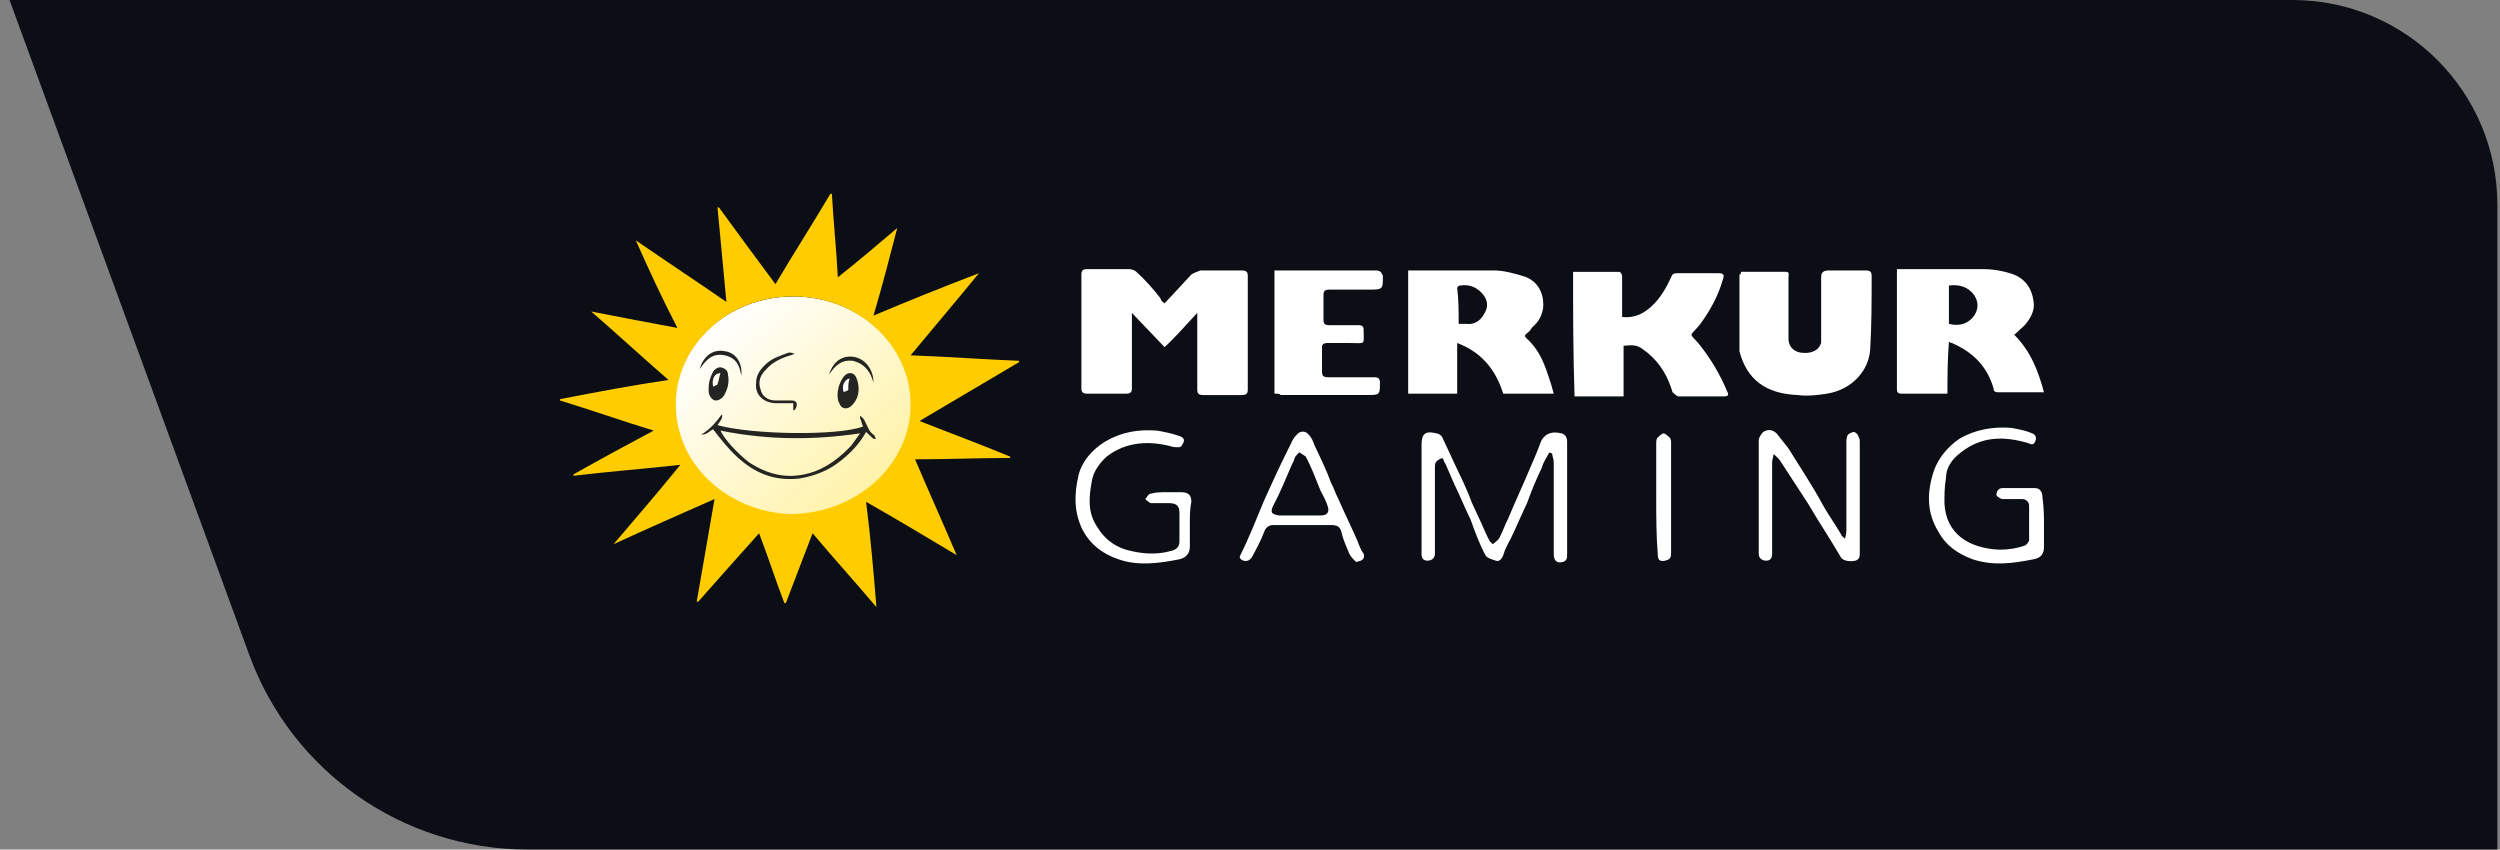 <svg width="206" height="70" viewBox="0 0 206 70" fill="none" xmlns="http://www.w3.org/2000/svg">
<rect x="0" y="0" width="206" height="70" fill="#808080" stroke="none"/>
<path d="M0.785 0H188.896C198.224 0 205.785 7.562 205.785 16.889V70H43.459C33.219 70 24.07 63.606 20.55 53.991L0.785 0Z" fill="#0B0E15"/>
<path d="M65.368 42.474C70.776 42.474 75.16 38.434 75.16 33.451C75.16 28.468 70.776 24.428 65.368 24.428C59.96 24.428 55.576 28.468 55.576 33.451C55.576 38.434 59.96 42.474 65.368 42.474Z" fill="url(#paint0_linear_5800_44993)"/>
<path d="M83.97 29.729C81.032 29.616 78.095 29.391 75.035 29.278C76.993 26.909 78.829 24.766 80.665 22.511C77.727 23.639 74.912 24.766 71.975 26.007C72.709 23.526 73.321 21.157 73.933 18.788C72.342 20.142 70.751 21.495 69.037 22.849C68.915 20.48 68.67 18.225 68.547 15.969C68.425 15.969 68.425 15.969 68.425 15.969C66.956 18.45 65.365 20.931 63.896 23.413C62.305 21.27 60.714 19.127 59.245 17.097C59.123 17.097 59.123 17.097 59.123 17.097C59.368 19.691 59.612 22.285 59.857 24.879C57.409 23.187 54.839 21.495 52.391 19.804C53.492 22.285 54.594 24.654 55.818 27.022C53.37 26.571 51.044 26.12 48.719 25.669C50.8 27.473 52.88 29.391 55.084 31.308C52.024 31.759 49.086 32.323 46.148 32.887C46.148 33 46.148 33 46.148 33C48.719 33.79 51.289 34.692 53.86 35.481C51.534 36.722 49.453 37.85 47.25 39.091C47.25 39.204 47.25 39.204 47.25 39.204C50.065 38.865 53.003 38.64 56.063 38.301C54.227 40.557 52.391 42.699 50.555 44.843C53.248 43.602 56.063 42.362 58.878 41.121C58.388 43.941 57.899 46.761 57.409 49.58C57.532 49.58 57.532 49.58 57.532 49.58C59.123 47.775 60.836 45.858 62.55 43.941C63.284 45.858 63.896 47.775 64.631 49.693C64.753 49.693 64.753 49.693 64.753 49.693C65.487 47.776 66.222 45.859 66.956 43.941C68.67 45.971 70.506 48.001 72.219 50.03C71.975 47.099 71.73 44.166 71.363 41.347C73.933 42.813 76.381 44.279 78.829 45.744C77.727 43.15 76.503 40.443 75.402 37.849C77.972 37.849 80.665 37.736 83.235 37.736C83.235 37.622 83.235 37.622 83.235 37.622C80.787 36.608 78.339 35.706 75.769 34.69C78.462 33.111 81.277 31.419 83.97 29.84C83.97 29.729 83.97 29.729 83.97 29.729ZM65.243 42.362C60.102 42.249 55.451 38.301 55.696 32.887C55.94 28.376 59.98 24.428 65.365 24.428C70.751 24.428 75.035 28.488 75.035 33.339C75.035 38.188 70.751 42.249 65.243 42.362Z" fill="#FFCC00"/>
<path d="M71.729 35.595C71.484 35.257 71.362 34.806 71.117 34.467C70.995 34.355 70.995 34.355 70.872 34.242C70.872 34.356 70.872 34.356 70.872 34.467C70.995 34.693 70.995 34.918 71.117 35.145C69.036 35.934 61.937 35.821 59.122 35.031C59.244 34.806 59.611 34.467 59.489 34.129C58.999 34.806 58.51 35.37 57.775 35.821C58.265 35.821 58.51 35.482 58.755 35.37C59.367 36.159 59.979 36.949 60.713 37.625C62.182 38.979 63.773 39.657 65.854 39.431C67.2 39.206 68.302 38.753 69.281 37.965C70.138 37.287 70.872 36.498 71.362 35.595C71.606 35.821 71.729 35.934 71.974 36.159C71.974 36.159 72.096 36.159 72.219 36.159C72.096 36.046 72.096 36.046 72.096 35.934C71.974 35.821 71.851 35.708 71.729 35.595ZM70.138 36.723C69.281 37.625 68.302 38.415 67.078 38.866C65.119 39.543 63.406 39.205 61.692 38.077C60.835 37.4 59.734 36.272 59.367 35.482C63.283 36.272 67.078 36.272 70.872 35.708C70.627 36.046 70.382 36.385 70.138 36.723Z" fill="#242422"/>
<path d="M69.526 32.323C69.648 32.21 69.893 32.21 69.893 32.098C69.893 31.759 69.893 31.421 70.015 31.195C69.648 31.195 69.281 31.759 69.526 32.323Z" fill="white"/>
<path d="M70.635 31.309C70.513 30.971 70.391 30.745 70.023 30.745C69.778 30.745 69.534 30.971 69.411 31.196C68.799 32.211 69.044 33.114 69.166 33.227C69.289 33.676 69.778 33.791 70.146 33.452C70.758 32.888 70.88 32.099 70.635 31.309ZM69.901 32.099C69.901 32.211 69.656 32.211 69.534 32.324C69.289 31.76 69.656 31.196 70.023 31.196C69.901 31.422 69.901 31.76 69.901 32.099Z" fill="#242422"/>
<path d="M59.492 30.294C59.247 30.181 58.88 30.407 58.758 30.632C58.513 31.083 58.39 31.534 58.39 31.985C58.39 32.098 58.39 32.211 58.39 32.211C58.39 32.55 58.635 33.001 59.002 33.001C59.247 33.001 59.614 32.775 59.737 32.437C59.982 31.985 60.104 31.422 59.982 30.858C59.982 30.632 59.859 30.407 59.492 30.294ZM59.125 31.647C59.125 31.76 58.88 31.76 58.758 31.873C58.635 31.196 58.88 30.745 59.37 30.745C59.247 31.083 59.247 31.309 59.125 31.647Z" fill="#242422"/>
<path d="M64.019 33.226C64.509 33.226 64.876 33.226 65.365 33.226C65.365 33.339 65.365 33.452 65.365 33.564C65.365 33.677 65.365 33.677 65.365 33.79C65.488 33.79 65.488 33.79 65.488 33.79C65.488 33.676 65.61 33.676 65.61 33.564C65.733 33.226 65.61 33 65.243 33C64.754 33 64.386 33 63.897 33C63.285 33 62.795 32.662 62.673 32.098C62.428 31.421 62.673 30.857 63.162 30.406C63.652 29.842 64.386 29.504 65.121 29.278C65.243 29.278 65.365 29.166 65.488 29.166C65.243 29.053 65.121 29.053 64.998 29.053C64.386 29.278 63.652 29.504 63.162 29.955C62.673 30.406 62.306 30.857 62.306 31.534C62.183 32.549 62.917 33.226 64.019 33.226Z" fill="#242422"/>
<path d="M59.733 29.28C60.712 29.505 60.957 30.182 61.08 30.971C61.202 29.844 60.59 29.054 59.733 28.941C58.632 28.716 57.897 29.505 57.652 30.408C58.142 29.731 58.632 29.054 59.733 29.28Z" fill="#242422"/>
<path d="M70.263 29.73C71.243 29.956 71.732 30.632 71.977 31.535C71.977 30.407 71.243 29.505 70.263 29.392C69.162 29.279 68.55 30.068 68.305 30.858C68.795 30.181 69.284 29.617 70.263 29.73Z" fill="#242422"/>
<path d="M95.962 24.994C96.697 24.204 97.431 23.415 98.165 22.625C98.288 22.512 98.655 22.399 98.9 22.287C100.001 22.287 101.103 22.287 102.327 22.287C102.694 22.287 102.817 22.399 102.817 22.738C102.817 25.896 102.817 28.941 102.817 32.099C102.817 32.438 102.694 32.551 102.327 32.551C101.225 32.551 100.246 32.551 99.145 32.551C98.777 32.551 98.655 32.438 98.655 32.099C98.655 30.069 98.655 28.039 98.655 26.009C98.655 26.009 98.655 25.896 98.655 25.783C97.798 26.685 96.942 27.701 95.962 28.603C95.106 27.701 94.249 26.798 93.269 25.783C93.269 26.122 93.269 26.234 93.269 26.347C93.269 28.265 93.269 30.182 93.269 31.987C93.269 32.325 93.147 32.438 92.78 32.438C91.678 32.438 90.699 32.438 89.597 32.438C89.23 32.438 89.108 32.325 89.108 31.987C89.108 28.828 89.108 25.783 89.108 22.625C89.108 22.287 89.23 22.174 89.597 22.174C90.699 22.174 91.923 22.174 93.025 22.174C93.269 22.174 93.514 22.287 93.637 22.399C94.371 23.076 94.983 23.753 95.595 24.542C95.718 24.881 95.84 24.881 95.962 24.994Z" fill="white"/>
<path d="M160.469 32.438C159.122 32.438 157.898 32.438 156.674 32.438C156.306 32.438 156.306 32.212 156.306 31.987C156.306 30.746 156.306 29.392 156.306 28.152C156.306 26.347 156.306 24.542 156.306 22.738C156.306 22.625 156.306 22.399 156.306 22.174C156.551 22.174 156.674 22.174 156.918 22.174C159.122 22.174 161.202 22.174 163.406 22.174C164.141 22.174 164.874 22.287 165.609 22.512C166.833 22.851 167.445 23.753 167.568 24.881C167.691 25.558 167.323 26.234 166.833 26.798C166.589 27.024 166.344 27.249 165.977 27.588C167.323 28.941 167.935 30.52 168.425 32.325C167.813 32.325 167.201 32.325 166.711 32.325C166.099 32.325 165.365 32.325 164.753 32.325C164.508 32.325 164.263 32.325 164.263 31.987C163.775 30.295 162.672 29.054 160.836 28.265C160.836 28.265 160.714 28.265 160.591 28.152C160.469 29.731 160.469 31.084 160.469 32.438ZM160.591 23.527C160.591 24.542 160.591 25.558 160.591 26.685C161.448 26.911 162.184 26.685 162.672 26.009C163.039 25.445 163.039 24.881 162.672 24.317C162.182 23.64 161.448 23.415 160.591 23.527Z" fill="white"/>
<path d="M128.027 32.437C126.559 32.437 125.212 32.437 123.866 32.437C123.254 30.52 122.154 29.054 120.072 28.264C120.072 29.73 120.072 31.084 120.072 32.437C118.725 32.437 117.379 32.437 116.032 32.437C116.032 29.054 116.032 25.67 116.032 22.286C116.155 22.286 116.277 22.286 116.4 22.286C118.603 22.286 120.928 22.286 123.132 22.286C123.866 22.286 124.723 22.512 125.457 22.737C126.681 23.076 127.169 24.091 127.169 25.106C127.169 25.67 126.925 26.347 126.435 26.798C126.311 26.91 126.19 27.023 126.068 27.249C125.578 27.7 125.456 27.587 126.068 28.151C126.923 29.054 127.292 30.069 127.659 31.197C127.783 31.535 127.905 31.986 128.027 32.437ZM120.194 26.685C120.439 26.685 120.562 26.685 120.806 26.685C121.542 26.798 122.03 26.347 122.275 25.895C122.642 25.331 122.642 24.767 122.152 24.204C121.663 23.64 121.051 23.414 120.316 23.527C120.193 23.527 120.072 23.64 120.072 23.752C120.194 24.655 120.194 25.67 120.194 26.685Z" fill="white"/>
<path d="M129.623 22.4C130.847 22.4 132.071 22.4 133.418 22.4C133.541 22.4 133.662 22.626 133.662 22.739C133.662 23.754 133.662 24.656 133.662 25.671C133.662 25.784 133.662 26.01 133.662 26.122C134.763 26.235 135.498 25.784 136.11 25.22C136.844 24.543 137.334 23.641 137.701 22.852C137.823 22.513 137.946 22.513 138.313 22.513C139.413 22.513 140.516 22.513 141.616 22.513C141.985 22.513 142.106 22.626 141.985 22.964C141.616 24.318 140.883 25.671 140.025 26.799C139.168 27.814 139.168 27.363 140.025 28.378C141.004 29.619 141.739 30.86 142.351 32.326C142.473 32.551 142.351 32.664 142.106 32.664C140.882 32.664 139.658 32.664 138.312 32.664C138.188 32.664 137.943 32.439 137.822 32.326C137.455 31.085 136.843 29.957 135.741 29.055C135.007 28.491 134.884 28.378 133.783 28.491C133.783 29.845 133.783 31.198 133.783 32.664C132.435 32.664 131.09 32.664 129.744 32.664C129.623 29.168 129.623 25.784 129.623 22.4Z" fill="white"/>
<path d="M143.453 22.399C144.677 22.399 145.901 22.399 147.125 22.399C147.494 22.399 147.37 22.625 147.37 22.85C147.37 24.542 147.37 26.234 147.37 27.926C147.37 28.49 147.737 28.941 148.349 29.054C149.206 29.166 149.818 28.941 150.063 28.264C150.063 28.151 150.063 27.926 150.063 27.813C150.063 26.121 150.063 24.542 150.063 22.85C150.063 22.512 150.185 22.286 150.675 22.286C151.654 22.286 152.756 22.286 153.735 22.286C154.102 22.286 154.224 22.399 154.224 22.737C154.224 24.767 154.224 26.798 154.101 28.828C153.978 30.52 152.632 32.099 150.552 32.437C149.817 32.55 148.96 32.663 148.104 32.55C145.533 32.437 143.943 31.309 143.331 28.941C143.331 28.828 143.331 28.715 143.331 28.602C143.331 26.572 143.331 24.655 143.331 22.625C143.453 22.625 143.453 22.512 143.453 22.399Z" fill="white"/>
<path d="M105.016 32.437C105.016 29.054 105.016 25.67 105.016 22.286C105.138 22.286 105.383 22.286 105.505 22.286C108.076 22.286 110.768 22.286 113.339 22.286C113.706 22.286 113.828 22.399 113.951 22.737C113.951 23.865 113.951 23.865 112.727 23.865C111.625 23.865 110.646 23.865 109.544 23.865C109.176 23.865 109.055 23.978 109.055 24.316C109.055 24.993 109.055 25.67 109.055 26.347C109.055 26.685 109.177 26.798 109.544 26.798C110.4 26.798 111.136 26.798 111.992 26.798C112.236 26.798 112.36 26.91 112.36 27.136C112.36 28.49 112.604 28.264 111.136 28.264C110.524 28.264 110.034 28.264 109.422 28.264C109.055 28.264 108.934 28.377 108.934 28.602C108.934 29.279 108.934 29.956 108.934 30.633C108.934 30.971 109.056 31.084 109.422 31.084C110.646 31.084 111.994 31.084 113.218 31.084C113.585 31.084 113.706 31.197 113.706 31.535C113.706 32.55 113.706 32.55 112.606 32.55C110.28 32.55 107.832 32.55 105.506 32.55C105.505 32.437 105.26 32.437 105.016 32.437Z" fill="white"/>
<path d="M127.662 37.287C127.417 37.739 127.173 38.077 127.05 38.529C126.561 39.543 126.193 40.446 125.826 41.462C125.337 42.477 124.969 43.379 124.479 44.394C124.235 44.844 123.99 45.295 123.868 45.747C123.745 46.085 123.501 46.311 123.256 46.198C122.889 46.084 122.521 45.972 122.4 45.747C121.911 44.844 121.543 43.829 121.176 42.814C120.685 41.799 120.318 40.897 119.829 39.882C119.584 39.318 119.34 38.754 119.094 38.19C118.972 38.077 118.972 37.851 118.849 37.739C118.237 37.964 118.237 38.19 118.237 38.528C118.237 40.67 118.237 42.926 118.237 45.07C118.237 45.295 118.237 45.408 118.237 45.634C118.237 45.972 117.993 46.198 117.625 46.198C117.258 46.198 117.136 45.972 117.136 45.634C117.136 44.844 117.136 44.055 117.136 43.264C117.136 41.008 117.136 38.866 117.136 36.611C117.136 35.708 117.504 35.483 118.36 35.708C118.483 35.708 118.728 35.821 118.849 36.047C119.217 36.836 119.584 37.625 119.951 38.415C120.439 39.43 120.93 40.446 121.297 41.461C121.542 42.025 121.787 42.476 122.032 43.04C122.277 43.604 122.521 44.168 122.767 44.618C122.767 44.618 122.89 44.731 123.012 44.843C123.256 44.618 123.501 44.505 123.624 44.166C123.868 43.715 123.991 43.263 124.236 42.813C124.848 41.347 125.583 39.768 126.195 38.301C126.439 37.737 126.684 37.173 126.929 36.496C127.174 35.819 127.786 35.482 128.643 35.707C128.765 35.707 128.887 35.82 129.01 35.932C129.131 36.16 129.131 36.272 129.131 36.498C129.131 39.543 129.131 42.589 129.131 45.635C129.131 45.973 129.131 46.199 128.763 46.312C128.274 46.423 128.029 46.198 128.029 45.634C128.029 44.168 128.029 42.589 128.029 41.122C128.029 40.107 128.029 39.092 128.029 38.077C128.029 37.851 127.907 37.626 127.907 37.4C127.785 37.287 127.662 37.287 127.662 37.287Z" fill="white"/>
<path d="M146.145 37.401C146.145 37.625 146.023 37.851 146.023 38.077C146.023 40.446 146.023 42.815 146.023 45.183C146.023 45.297 146.023 45.521 146.023 45.634C146.023 45.973 145.899 46.198 145.533 46.198C145.167 46.198 144.921 45.973 144.921 45.634C144.921 42.476 144.921 39.431 144.921 36.273C144.921 36.047 145.166 35.709 145.289 35.595C145.656 35.37 146.023 35.37 146.39 35.709C146.757 36.159 147.002 36.497 147.369 36.949C148.349 38.528 149.329 39.995 150.185 41.574C150.674 42.476 151.286 43.266 151.776 44.168C151.776 44.168 151.898 44.281 152.019 44.392C152.143 44.054 152.143 43.716 152.143 43.49C152.143 41.121 152.143 38.866 152.143 36.497C152.143 36.273 152.143 36.047 152.265 35.82C152.389 35.708 152.633 35.595 152.755 35.595C152.877 35.595 153.122 35.82 153.122 35.933C153.245 36.159 153.245 36.273 153.245 36.497C153.245 39.542 153.245 42.476 153.245 45.52C153.245 45.86 153.245 46.084 152.877 46.198C152.389 46.311 151.777 46.198 151.653 45.86C150.797 44.392 149.817 42.926 148.961 41.461C148.226 40.333 147.493 39.205 146.757 38.077C146.635 37.852 146.39 37.626 146.145 37.401C146.268 37.401 146.145 37.401 146.145 37.401Z" fill="white"/>
<path d="M168.423 43.264C168.423 43.828 168.423 44.506 168.423 45.07C168.423 45.634 168.178 45.973 167.566 46.084C165.854 46.424 164.262 46.648 162.548 46.084C161.324 45.634 160.345 44.956 159.733 43.828C158.754 42.249 158.754 40.557 159.366 38.753C159.734 37.739 160.467 36.837 161.446 36.159C162.794 35.369 164.262 35.145 165.73 35.256C166.342 35.369 166.954 35.482 167.444 35.708C167.811 35.82 167.811 36.157 167.689 36.384C167.565 36.723 167.32 36.61 167.077 36.497C165.117 35.933 163.281 35.933 161.569 37.287C160.833 37.85 160.345 38.528 160.345 39.43C160.222 40.106 160.222 40.783 160.222 41.46C160.346 44.054 162.303 45.182 164.751 45.295C165.486 45.295 166.22 45.181 166.832 44.955C166.954 44.955 167.199 44.617 167.199 44.505C167.199 43.603 167.199 42.588 167.199 41.685C167.199 41.347 166.954 41.121 166.587 41.121C166.098 41.121 165.608 41.121 164.996 41.121C164.872 41.121 164.506 40.896 164.506 40.783C164.506 40.557 164.63 40.219 164.996 40.219C165.853 40.219 166.832 40.219 167.689 40.219C168.177 40.219 168.301 40.669 168.301 41.008C168.423 41.911 168.423 42.588 168.423 43.264Z" fill="white"/>
<path d="M98.043 43.265C98.043 43.829 98.043 44.507 98.043 45.071C98.043 45.635 97.676 45.973 97.186 46.085C95.473 46.424 93.759 46.649 92.168 46.085C90.822 45.635 89.843 44.844 89.231 43.716C88.496 42.25 88.496 40.783 88.863 39.204C89.108 38.077 89.965 37.061 91.067 36.385C92.413 35.595 93.759 35.37 95.35 35.482C95.962 35.595 96.574 35.708 97.186 35.932C97.554 36.046 97.676 36.272 97.431 36.61C97.309 36.949 97.064 36.836 96.697 36.836C94.738 36.272 92.78 36.385 91.189 37.624C90.577 38.188 90.087 38.866 89.965 39.656C89.72 41.008 89.598 42.25 90.454 43.489C90.944 44.279 91.678 44.956 92.78 45.295C94.004 45.633 95.228 45.745 96.452 45.408C96.942 45.295 97.186 45.069 97.186 44.618C97.186 43.829 97.186 43.04 97.186 42.25C97.186 41.686 96.942 41.46 96.33 41.46C95.84 41.46 95.35 41.46 94.861 41.46C94.738 41.46 94.494 41.235 94.371 41.122C94.494 41.008 94.616 40.671 94.861 40.671C95.228 40.558 95.718 40.558 96.085 40.558C96.452 40.558 96.942 40.558 97.309 40.558C97.921 40.558 98.166 40.783 98.166 41.347C98.043 41.911 98.043 42.588 98.043 43.265Z" fill="white"/>
<path d="M111.753 46.31C111.508 46.084 111.264 45.86 111.141 45.52C110.896 44.956 110.652 44.392 110.529 43.828C110.407 43.377 110.162 43.264 109.672 43.264C108.081 43.264 106.49 43.264 104.899 43.264C104.532 43.264 104.287 43.49 104.164 43.828C103.92 44.505 103.552 45.182 103.185 45.858C103.063 46.083 102.818 46.309 102.451 46.197C102.206 46.083 102.084 45.971 102.206 45.746C102.94 44.279 103.552 42.7 104.164 41.234C104.776 39.881 105.388 38.528 106.123 37.061C106.368 36.611 106.49 36.159 106.857 35.82C107.102 35.482 107.592 35.482 107.836 35.82C108.081 36.046 108.204 36.384 108.326 36.722C108.814 37.738 109.305 38.753 109.672 39.768C109.917 40.219 110.04 40.67 110.284 41.121C110.774 42.249 111.386 43.49 111.876 44.618C111.999 44.956 112.12 45.296 112.365 45.633C112.488 46.084 112.243 46.197 111.753 46.31ZM107.224 42.475C107.714 42.475 108.326 42.475 108.816 42.475C109.305 42.475 109.551 42.249 109.428 41.797C109.305 41.347 109.06 40.895 108.816 40.444C108.448 39.541 108.081 38.527 107.592 37.624C107.469 37.512 107.224 37.399 107.102 37.286C106.98 37.286 106.857 37.512 106.735 37.625C106.612 37.85 106.612 38.076 106.49 38.189C106 39.317 105.511 40.559 104.899 41.686C104.654 42.25 104.776 42.363 105.388 42.476C106.123 42.475 106.735 42.475 107.224 42.475Z" fill="white"/>
<path d="M136.473 41.009C136.473 39.543 136.473 38.077 136.473 36.611C136.473 36.386 136.473 36.16 136.595 36.047C136.718 35.933 136.963 35.709 137.085 35.709C137.207 35.709 137.452 35.933 137.573 36.047C137.697 36.159 137.697 36.385 137.697 36.497C137.697 39.543 137.697 42.588 137.697 45.521C137.697 45.86 137.697 46.085 137.207 46.199C136.718 46.31 136.595 46.085 136.595 45.633C136.473 44.054 136.473 42.475 136.473 41.009Z" fill="white"/>
<defs>
<linearGradient id="paint0_linear_5800_44993" x1="58.369" y1="27" x2="71.138" y2="40.857" gradientUnits="userSpaceOnUse">
<stop stop-color="white"/>
<stop offset="1" stop-color="#FFF2A9"/>
</linearGradient>
</defs>
</svg>
